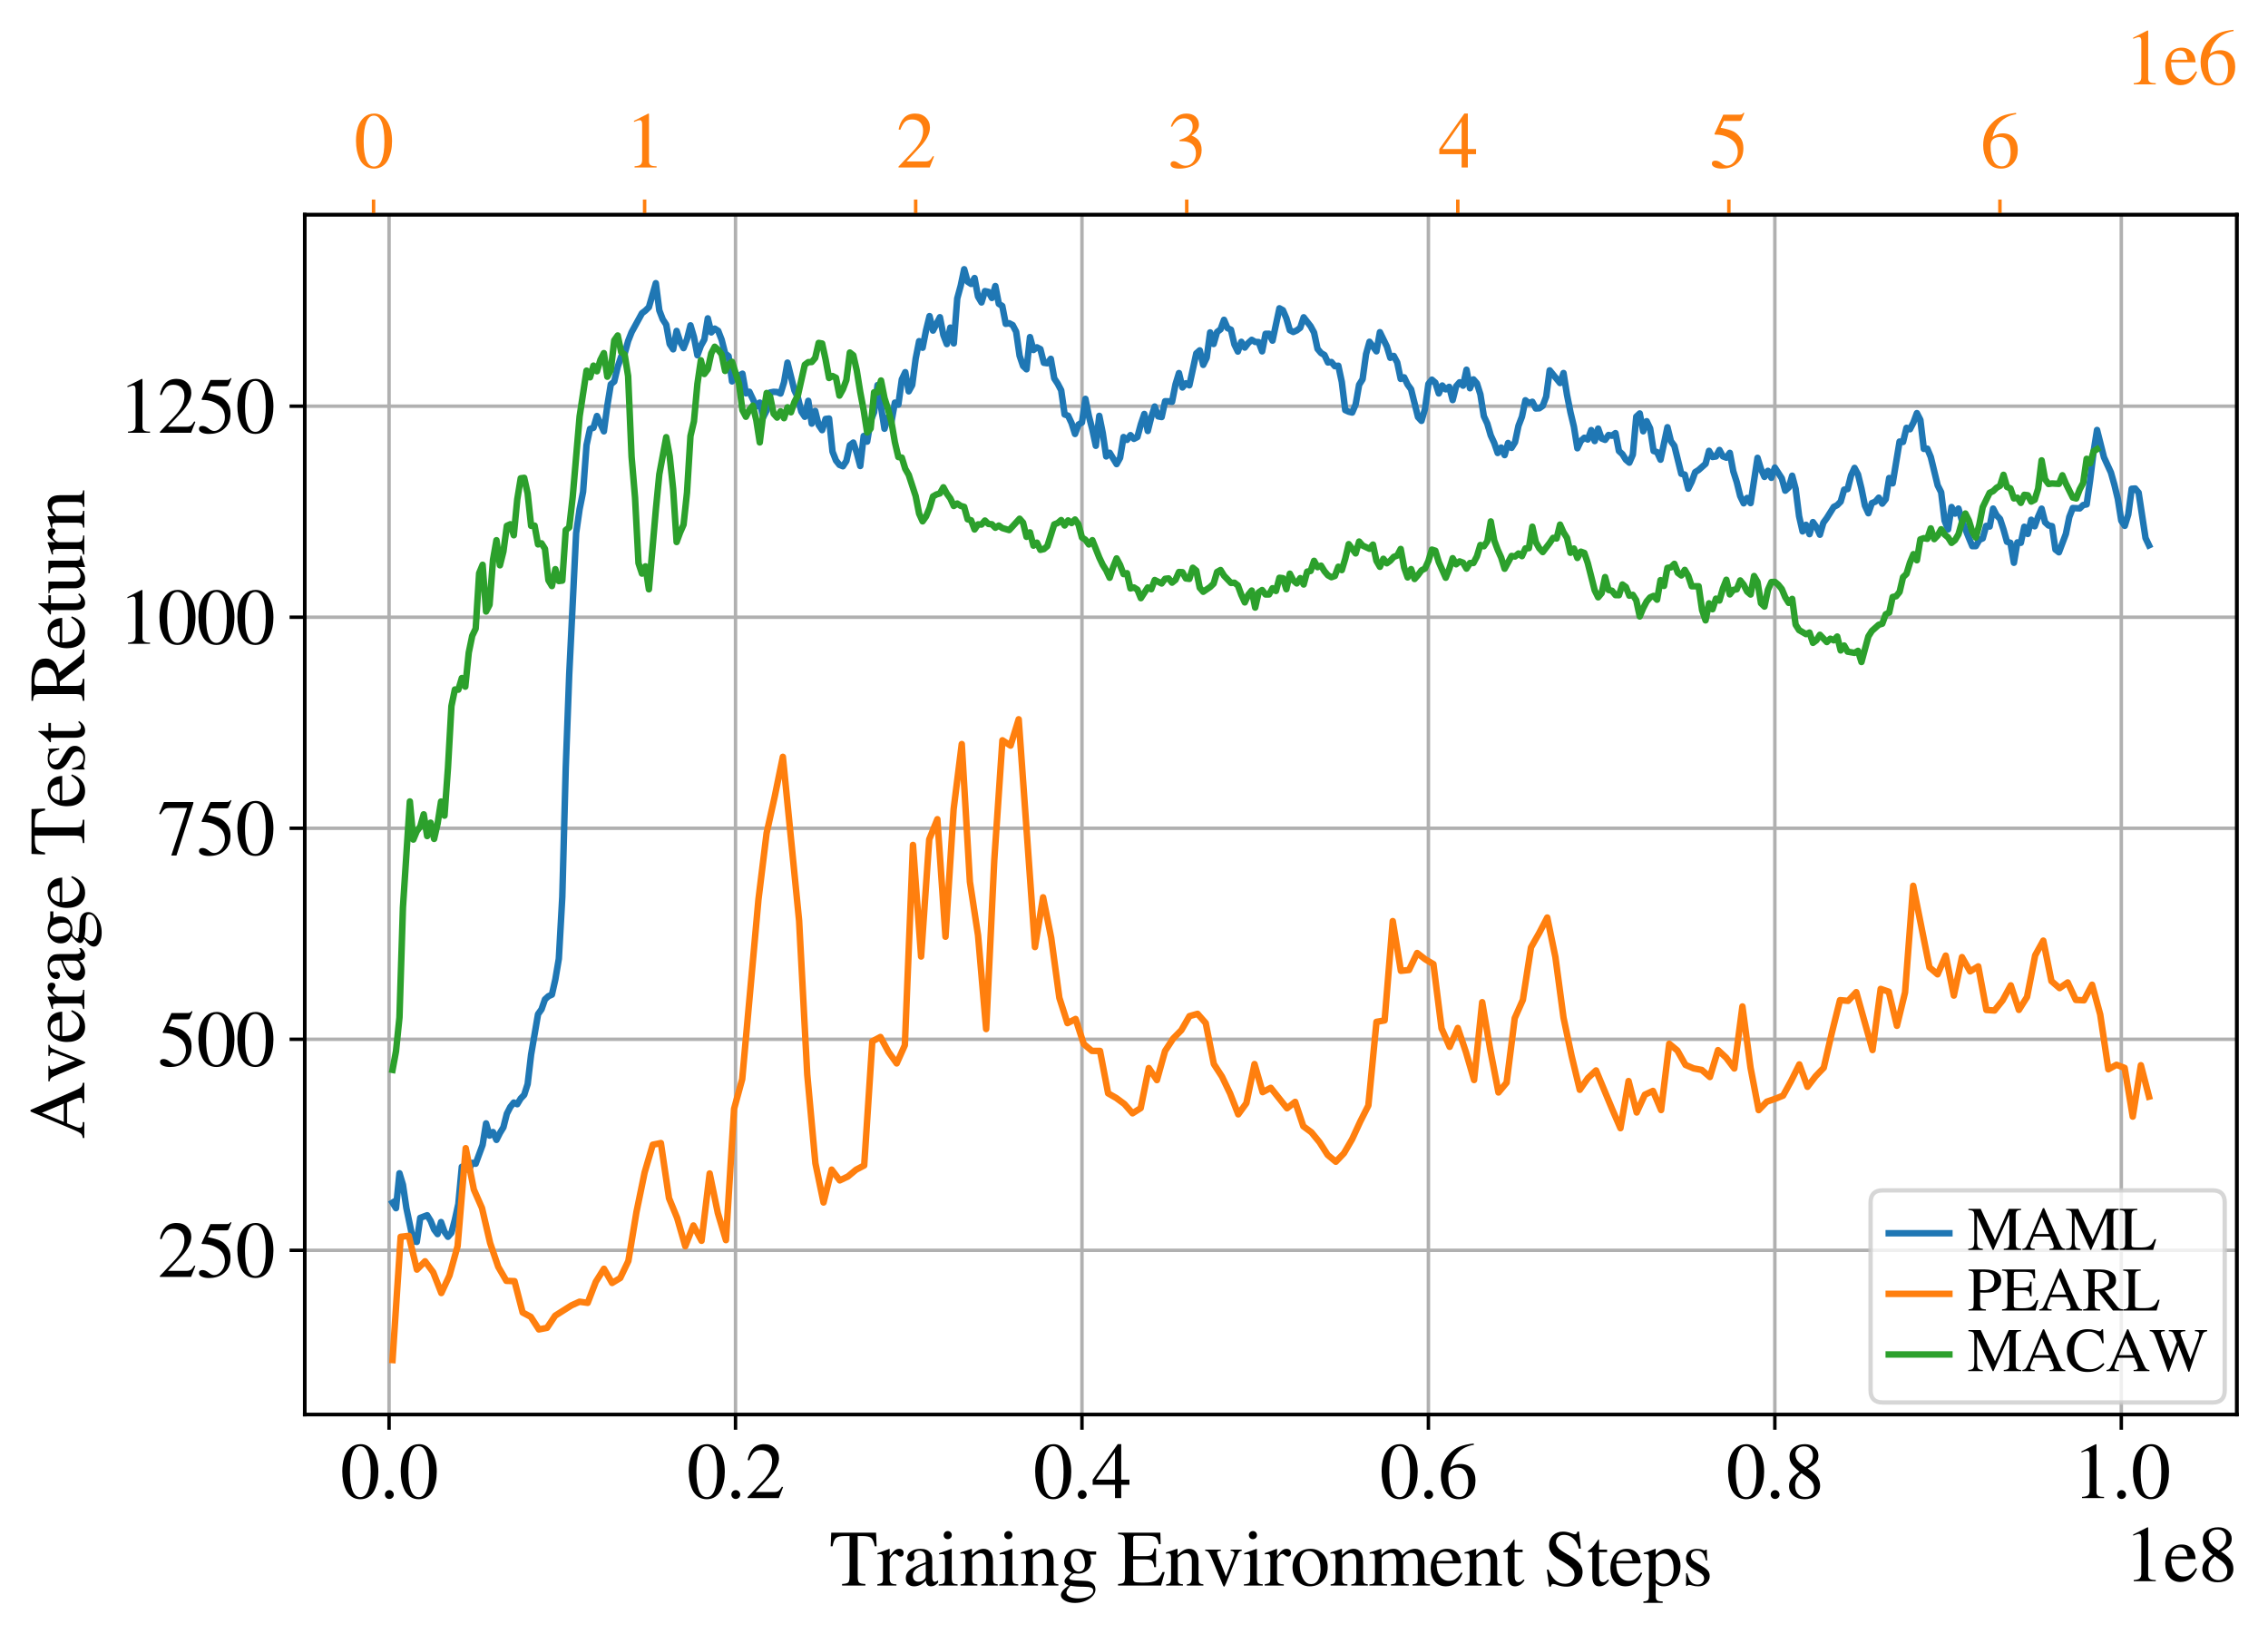 <?xml version="1.0" encoding="utf-8" standalone="no"?>
<!DOCTYPE svg PUBLIC "-//W3C//DTD SVG 1.1//EN"
  "http://www.w3.org/Graphics/SVG/1.1/DTD/svg11.dtd">
<svg xmlns:xlink="http://www.w3.org/1999/xlink" width="524pt" height="377.417pt" viewBox="0 0 524 377.417" xmlns="http://www.w3.org/2000/svg" version="1.1">
 <defs>
  <style type="text/css">*{stroke-linejoin: round; stroke-linecap: butt}</style>
 </defs>
 <g id="figure_1">
  <g id="patch_1">
   <path d="M 0 377.417 
L 524 377.417 
L 524 0 
L 0 0 
z
" style="fill: #ffffff"/>
  </g>
  <g id="axes_1">
   <g id="patch_2">
    <path d="M 70.4 326.8 
L 516.8 326.8 
L 516.8 49.6 
L 70.4 49.6 
z
" style="fill: #ffffff"/>
   </g>
   <g id="matplotlib.axis_1">
    <g id="xtick_1">
     <g id="line2d_1">
      <path d="M 89.89 326.8 
L 89.89 49.6 
" clip-path="url(#p28cf3b405b)" style="fill: none; stroke: #b0b0b0; stroke-width: 0.8; stroke-linecap: square"/>
     </g>
     <g id="line2d_2">
      <defs>
       <path id="m44ccfccb2e" d="M 0 0 
L 0 3.5 
" style="stroke: #000000; stroke-width: 0.8"/>
      </defs>
      <g>
       <use xlink:href="#m44ccfccb2e" x="89.89" y="326.8" style="stroke: #000000; stroke-width: 0.8"/>
      </g>
     </g>
     <g id="text_1">
      <!-- 0.0 -->
      <g transform="translate(78.64 346.093)scale(0.18 -0.18)">
       <defs>
        <path id="STIXGeneral-Regular-30" d="M 3046 2112 
Q 3046 1683 2963 1302 
Q 2880 922 2717 602 
Q 2554 282 2266 96 
Q 1978 -90 1600 -90 
Q 1210 -90 915 108 
Q 621 307 461 640 
Q 301 973 227 1350 
Q 154 1728 154 2150 
Q 154 2746 301 3222 
Q 448 3699 790 4012 
Q 1133 4326 1626 4326 
Q 2253 4326 2649 3712 
Q 3046 3098 3046 2112 
z
M 2432 2080 
Q 2432 3091 2217 3625 
Q 2003 4160 1587 4160 
Q 1190 4160 979 3622 
Q 768 3085 768 2106 
Q 768 1120 979 598 
Q 1190 77 1600 77 
Q 2003 77 2217 598 
Q 2432 1120 2432 2080 
z
" transform="scale(0.016)"/>
        <path id="STIXGeneral-Regular-2e" d="M 1158 275 
Q 1158 134 1052 32 
Q 947 -70 800 -70 
Q 653 -70 550 32 
Q 448 134 448 281 
Q 448 429 553 534 
Q 659 640 806 640 
Q 947 640 1052 531 
Q 1158 422 1158 275 
z
" transform="scale(0.016)"/>
       </defs>
       <use xlink:href="#STIXGeneral-Regular-30"/>
       <use xlink:href="#STIXGeneral-Regular-2e" x="50"/>
       <use xlink:href="#STIXGeneral-Regular-30" x="75"/>
      </g>
     </g>
    </g>
    <g id="xtick_2">
     <g id="line2d_3">
      <path d="M 169.934 326.8 
L 169.934 49.6 
" clip-path="url(#p28cf3b405b)" style="fill: none; stroke: #b0b0b0; stroke-width: 0.8; stroke-linecap: square"/>
     </g>
     <g id="line2d_4">
      <g>
       <use xlink:href="#m44ccfccb2e" x="169.934" y="326.8" style="stroke: #000000; stroke-width: 0.8"/>
      </g>
     </g>
     <g id="text_2">
      <!-- 0.2 -->
      <g transform="translate(158.684 346.093)scale(0.18 -0.18)">
       <defs>
        <path id="STIXGeneral-Regular-32" d="M 3034 877 
L 2688 0 
L 186 0 
L 186 77 
L 1325 1286 
Q 1773 1754 1965 2144 
Q 2157 2534 2157 2950 
Q 2157 3379 1920 3616 
Q 1683 3853 1267 3853 
Q 922 3853 720 3673 
Q 518 3494 326 3021 
L 192 3053 
Q 301 3648 630 3987 
Q 960 4326 1523 4326 
Q 2054 4326 2380 4006 
Q 2707 3686 2707 3200 
Q 2707 2477 1888 1613 
L 832 486 
L 2330 486 
Q 2541 486 2665 569 
Q 2790 653 2944 915 
L 3034 877 
z
" transform="scale(0.016)"/>
       </defs>
       <use xlink:href="#STIXGeneral-Regular-30"/>
       <use xlink:href="#STIXGeneral-Regular-2e" x="50"/>
       <use xlink:href="#STIXGeneral-Regular-32" x="75"/>
      </g>
     </g>
    </g>
    <g id="xtick_3">
     <g id="line2d_5">
      <path d="M 249.977 326.8 
L 249.977 49.6 
" clip-path="url(#p28cf3b405b)" style="fill: none; stroke: #b0b0b0; stroke-width: 0.8; stroke-linecap: square"/>
     </g>
     <g id="line2d_6">
      <g>
       <use xlink:href="#m44ccfccb2e" x="249.977" y="326.8" style="stroke: #000000; stroke-width: 0.8"/>
      </g>
     </g>
     <g id="text_3">
      <!-- 0.4 -->
      <g transform="translate(238.727 346.093)scale(0.18 -0.18)">
       <defs>
        <path id="STIXGeneral-Regular-34" d="M 3027 1069 
L 2368 1069 
L 2368 0 
L 1869 0 
L 1869 1069 
L 77 1069 
L 77 1478 
L 2086 4326 
L 2368 4326 
L 2368 1478 
L 3027 1478 
L 3027 1069 
z
M 1869 1478 
L 1869 3674 
L 333 1478 
L 1869 1478 
z
" transform="scale(0.016)"/>
       </defs>
       <use xlink:href="#STIXGeneral-Regular-30"/>
       <use xlink:href="#STIXGeneral-Regular-2e" x="50"/>
       <use xlink:href="#STIXGeneral-Regular-34" x="75"/>
      </g>
     </g>
    </g>
    <g id="xtick_4">
     <g id="line2d_7">
      <path d="M 330.02 326.8 
L 330.02 49.6 
" clip-path="url(#p28cf3b405b)" style="fill: none; stroke: #b0b0b0; stroke-width: 0.8; stroke-linecap: square"/>
     </g>
     <g id="line2d_8">
      <g>
       <use xlink:href="#m44ccfccb2e" x="330.02" y="326.8" style="stroke: #000000; stroke-width: 0.8"/>
      </g>
     </g>
     <g id="text_4">
      <!-- 0.6 -->
      <g transform="translate(318.77 346.093)scale(0.18 -0.18)">
       <defs>
        <path id="STIXGeneral-Regular-36" d="M 2854 4378 
L 2867 4275 
Q 2112 4154 1606 3664 
Q 1101 3174 973 2451 
Q 1344 2739 1786 2739 
Q 2349 2739 2672 2380 
Q 2995 2022 2995 1402 
Q 2995 774 2669 378 
Q 2291 -90 1651 -90 
Q 870 -90 518 557 
Q 218 1107 218 1786 
Q 218 2835 915 3552 
Q 1312 3962 1731 4131 
Q 2150 4301 2854 4378 
z
M 2419 1203 
Q 2419 2445 1555 2445 
Q 1235 2445 1024 2275 
Q 813 2106 813 1702 
Q 813 954 1046 522 
Q 1280 90 1722 90 
Q 2061 90 2240 394 
Q 2419 698 2419 1203 
z
" transform="scale(0.016)"/>
       </defs>
       <use xlink:href="#STIXGeneral-Regular-30"/>
       <use xlink:href="#STIXGeneral-Regular-2e" x="50"/>
       <use xlink:href="#STIXGeneral-Regular-36" x="75"/>
      </g>
     </g>
    </g>
    <g id="xtick_5">
     <g id="line2d_9">
      <path d="M 410.063 326.8 
L 410.063 49.6 
" clip-path="url(#p28cf3b405b)" style="fill: none; stroke: #b0b0b0; stroke-width: 0.8; stroke-linecap: square"/>
     </g>
     <g id="line2d_10">
      <g>
       <use xlink:href="#m44ccfccb2e" x="410.063" y="326.8" style="stroke: #000000; stroke-width: 0.8"/>
      </g>
     </g>
     <g id="text_5">
      <!-- 0.8 -->
      <g transform="translate(398.813 346.093)scale(0.18 -0.18)">
       <defs>
        <path id="STIXGeneral-Regular-38" d="M 2848 992 
Q 2848 499 2505 204 
Q 2163 -90 1587 -90 
Q 1050 -90 704 204 
Q 358 499 358 954 
Q 358 1293 524 1533 
Q 691 1773 1190 2125 
Q 710 2522 553 2765 
Q 397 3008 397 3328 
Q 397 3782 745 4054 
Q 1094 4326 1638 4326 
Q 2106 4326 2410 4060 
Q 2714 3795 2714 3411 
Q 2714 3059 2531 2848 
Q 2349 2637 1856 2374 
Q 2432 1990 2640 1689 
Q 2848 1389 2848 992 
z
M 2272 3411 
Q 2272 3744 2086 3945 
Q 1901 4147 1574 4147 
Q 1248 4147 1059 3977 
Q 870 3808 870 3513 
Q 870 3219 1059 2979 
Q 1248 2739 1670 2490 
Q 1997 2682 2134 2896 
Q 2272 3110 2272 3411 
z
M 1734 1741 
L 1357 1997 
Q 1075 1766 960 1545 
Q 845 1325 845 1011 
Q 845 576 1065 333 
Q 1286 90 1658 90 
Q 1971 90 2166 285 
Q 2362 480 2362 794 
Q 2362 1082 2214 1299 
Q 2067 1517 1734 1741 
z
" transform="scale(0.016)"/>
       </defs>
       <use xlink:href="#STIXGeneral-Regular-30"/>
       <use xlink:href="#STIXGeneral-Regular-2e" x="50"/>
       <use xlink:href="#STIXGeneral-Regular-38" x="75"/>
      </g>
     </g>
    </g>
    <g id="xtick_6">
     <g id="line2d_11">
      <path d="M 490.106 326.8 
L 490.106 49.6 
" clip-path="url(#p28cf3b405b)" style="fill: none; stroke: #b0b0b0; stroke-width: 0.8; stroke-linecap: square"/>
     </g>
     <g id="line2d_12">
      <g>
       <use xlink:href="#m44ccfccb2e" x="490.106" y="326.8" style="stroke: #000000; stroke-width: 0.8"/>
      </g>
     </g>
     <g id="text_6">
      <!-- 1.0 -->
      <g transform="translate(478.856 346.093)scale(0.18 -0.18)">
       <defs>
        <path id="STIXGeneral-Regular-31" d="M 2522 0 
L 755 0 
L 755 96 
Q 1107 115 1235 227 
Q 1363 339 1363 608 
L 1363 3482 
Q 1363 3795 1171 3795 
Q 1082 3795 883 3718 
L 710 3654 
L 710 3744 
L 1856 4326 
L 1914 4307 
L 1914 486 
Q 1914 275 2042 185 
Q 2170 96 2522 96 
L 2522 0 
z
" transform="scale(0.016)"/>
       </defs>
       <use xlink:href="#STIXGeneral-Regular-31"/>
       <use xlink:href="#STIXGeneral-Regular-2e" x="50"/>
       <use xlink:href="#STIXGeneral-Regular-30" x="75"/>
      </g>
     </g>
    </g>
    <g id="text_7">
     <!-- Training Environment Steps -->
     <g transform="translate(191.605 366.293)scale(0.18 -0.18)">
      <defs>
       <path id="STIXGeneral-Regular-54" d="M 3795 3149 
L 3642 3149 
Q 3539 3674 3353 3821 
Q 3168 3968 2656 3968 
L 2278 3968 
L 2278 710 
Q 2278 346 2387 243 
Q 2496 141 2893 122 
L 2893 0 
L 1024 0 
L 1024 122 
Q 1427 147 1526 256 
Q 1626 365 1626 787 
L 1626 3968 
L 1242 3968 
Q 723 3968 540 3817 
Q 358 3667 262 3149 
L 109 3149 
L 154 4237 
L 3750 4237 
L 3795 3149 
z
" transform="scale(0.016)"/>
       <path id="STIXGeneral-Regular-72" d="M 1024 2931 
L 1024 2342 
Q 1267 2688 1430 2816 
Q 1594 2944 1792 2944 
Q 1958 2944 2051 2854 
Q 2144 2765 2144 2605 
Q 2144 2470 2077 2393 
Q 2010 2317 1894 2317 
Q 1773 2317 1638 2445 
Q 1536 2541 1472 2541 
Q 1338 2541 1181 2355 
Q 1024 2170 1024 2016 
L 1024 576 
Q 1024 301 1133 205 
Q 1242 109 1568 96 
L 1568 0 
L 32 0 
L 32 96 
Q 339 154 412 224 
Q 486 294 486 538 
L 486 2138 
Q 486 2349 438 2435 
Q 390 2522 269 2522 
Q 166 2522 45 2496 
L 45 2598 
Q 448 2726 992 2944 
L 1024 2931 
z
" transform="scale(0.016)"/>
       <path id="STIXGeneral-Regular-61" d="M 2829 422 
L 2829 243 
Q 2586 -64 2253 -64 
Q 1888 -64 1843 403 
L 1837 403 
Q 1427 -64 909 -64 
Q 608 -64 422 112 
Q 237 288 237 602 
Q 237 1050 685 1350 
Q 992 1555 1837 1869 
L 1837 2214 
Q 1837 2502 1699 2646 
Q 1562 2790 1338 2790 
Q 1146 2790 1018 2697 
Q 890 2605 890 2477 
Q 890 2419 909 2348 
Q 928 2278 928 2208 
Q 928 2112 841 2029 
Q 755 1946 634 1946 
Q 525 1946 441 2029 
Q 358 2112 358 2240 
Q 358 2547 685 2752 
Q 986 2944 1421 2944 
Q 1939 2944 2176 2656 
Q 2291 2522 2323 2384 
Q 2355 2246 2355 1946 
L 2355 723 
Q 2355 301 2554 301 
Q 2682 301 2829 422 
z
M 1837 813 
L 1837 1715 
Q 1248 1510 1018 1293 
Q 800 1094 800 800 
Q 800 557 921 432 
Q 1043 307 1242 307 
Q 1453 307 1613 410 
Q 1747 506 1792 589 
Q 1837 672 1837 813 
z
" transform="scale(0.016)"/>
       <path id="STIXGeneral-Regular-69" d="M 1152 4045 
Q 1152 3904 1056 3811 
Q 960 3718 819 3718 
Q 685 3718 592 3811 
Q 499 3904 499 4045 
Q 499 4179 595 4275 
Q 691 4371 826 4371 
Q 966 4371 1059 4275 
Q 1152 4179 1152 4045 
z
M 1619 0 
L 102 0 
L 102 96 
Q 435 115 521 211 
Q 608 307 608 666 
L 608 2118 
Q 608 2342 563 2432 
Q 518 2522 397 2522 
Q 243 2522 128 2490 
L 128 2592 
L 1120 2944 
L 1146 2918 
L 1146 672 
Q 1146 314 1226 218 
Q 1306 122 1619 96 
L 1619 0 
z
" transform="scale(0.016)"/>
       <path id="STIXGeneral-Regular-6e" d="M 3104 0 
L 1773 0 
L 1779 96 
Q 2016 115 2096 233 
Q 2176 352 2176 672 
L 2176 1946 
Q 2176 2592 1709 2592 
Q 1549 2592 1408 2515 
Q 1267 2438 1050 2227 
L 1050 461 
Q 1050 269 1136 192 
Q 1222 115 1466 96 
L 1466 0 
L 115 0 
L 115 96 
Q 358 115 435 214 
Q 512 314 512 602 
L 512 2157 
Q 512 2394 467 2483 
Q 422 2573 288 2573 
Q 160 2573 102 2547 
L 102 2656 
Q 550 2784 979 2944 
L 1030 2925 
L 1030 2426 
L 1037 2426 
Q 1491 2944 1958 2944 
Q 2323 2944 2518 2688 
Q 2714 2432 2714 1958 
L 2714 544 
Q 2714 288 2790 205 
Q 2867 122 3104 96 
L 3104 0 
z
" transform="scale(0.016)"/>
       <path id="STIXGeneral-Regular-67" d="M 3008 2483 
L 2477 2483 
Q 2598 2208 2598 1946 
Q 2598 1453 2265 1203 
Q 1933 954 1600 954 
Q 1530 954 1357 973 
L 1235 986 
Q 1107 947 979 812 
Q 851 678 851 582 
Q 851 435 1350 410 
L 2176 371 
Q 2528 358 2739 172 
Q 2950 -13 2950 -314 
Q 2950 -685 2566 -986 
Q 2035 -1395 1286 -1395 
Q 826 -1395 502 -1212 
Q 179 -1030 179 -774 
Q 179 -595 320 -419 
Q 461 -243 806 6 
Q 602 102 534 172 
Q 467 243 467 346 
Q 467 531 762 787 
Q 909 915 1037 1043 
Q 717 1203 579 1401 
Q 442 1600 442 1901 
Q 442 2336 752 2640 
Q 1062 2944 1510 2944 
Q 1766 2944 2022 2848 
L 2163 2797 
Q 2349 2733 2515 2733 
L 3008 2733 
L 3008 2483 
z
M 973 2163 
L 973 2144 
Q 973 1683 1155 1398 
Q 1338 1114 1632 1114 
Q 1850 1114 1978 1270 
Q 2106 1427 2106 1690 
Q 2106 2112 1914 2464 
Q 1754 2765 1446 2765 
Q 1222 2765 1097 2605 
Q 973 2445 973 2163 
z
M 2771 -410 
Q 2771 -230 2595 -163 
Q 2419 -96 1978 -96 
Q 1344 -96 941 -13 
Q 749 -243 688 -348 
Q 627 -454 627 -563 
Q 627 -774 880 -902 
Q 1133 -1030 1555 -1030 
Q 2099 -1030 2435 -860 
Q 2771 -691 2771 -410 
z
" transform="scale(0.016)"/>
       <path id="STIXGeneral-Regular-20" transform="scale(0.016)"/>
       <path id="STIXGeneral-Regular-45" d="M 3821 1082 
L 3526 0 
L 77 0 
L 77 122 
Q 442 147 538 252 
Q 634 358 634 730 
L 634 3520 
Q 634 3878 534 3987 
Q 435 4096 77 4115 
L 77 4237 
L 3469 4237 
L 3494 3322 
L 3334 3322 
Q 3264 3750 3085 3872 
Q 2906 3994 2349 3994 
L 1510 3994 
Q 1370 3994 1328 3952 
Q 1286 3910 1286 3763 
L 1286 2355 
L 2253 2355 
Q 2656 2355 2787 2470 
Q 2918 2586 2976 2970 
L 3123 2970 
L 3123 1472 
L 2976 1472 
Q 2918 1875 2790 1984 
Q 2662 2093 2253 2093 
L 1286 2093 
L 1286 538 
Q 1286 346 1420 291 
Q 1555 237 1933 237 
L 2163 237 
Q 2848 237 3136 403 
Q 3424 570 3642 1082 
L 3821 1082 
z
" transform="scale(0.016)"/>
       <path id="STIXGeneral-Regular-76" d="M 3053 2880 
L 3053 2784 
Q 2906 2771 2835 2688 
Q 2765 2605 2637 2285 
L 1818 230 
Q 1690 -90 1638 -90 
Q 1587 -90 1523 77 
Q 1510 96 1497 141 
Q 1485 186 1472 211 
L 704 2048 
Q 499 2534 403 2652 
Q 307 2771 122 2784 
L 122 2880 
L 1376 2880 
L 1376 2784 
Q 1210 2771 1146 2732 
Q 1082 2694 1082 2611 
Q 1082 2509 1139 2368 
L 1792 730 
L 2426 2387 
Q 2464 2483 2464 2579 
Q 2464 2758 2163 2784 
L 2163 2880 
L 3053 2880 
z
" transform="scale(0.016)"/>
       <path id="STIXGeneral-Regular-6f" d="M 3008 1478 
Q 3008 806 2608 371 
Q 2208 -64 1568 -64 
Q 979 -64 582 368 
Q 186 800 186 1459 
Q 186 2125 582 2534 
Q 979 2944 1626 2944 
Q 2221 2944 2614 2537 
Q 3008 2131 3008 1478 
z
M 2432 1306 
Q 2432 2035 2112 2445 
Q 1856 2765 1504 2765 
Q 1171 2765 966 2493 
Q 762 2221 762 1747 
Q 762 928 1101 435 
Q 1318 115 1677 115 
Q 2029 115 2230 432 
Q 2432 749 2432 1306 
z
" transform="scale(0.016)"/>
       <path id="STIXGeneral-Regular-6d" d="M 4960 0 
L 3565 0 
L 3565 96 
Q 3834 122 3907 208 
Q 3981 294 3981 576 
L 3981 1894 
Q 3981 2278 3869 2444 
Q 3757 2611 3488 2611 
Q 3264 2611 3107 2521 
Q 2950 2432 2803 2221 
L 2803 608 
Q 2803 301 2896 201 
Q 2989 102 3264 96 
L 3264 0 
L 1830 0 
L 1830 96 
Q 2112 115 2189 188 
Q 2266 262 2266 550 
L 2266 1901 
Q 2266 2611 1850 2611 
Q 1670 2611 1468 2531 
Q 1267 2451 1171 2336 
Q 1088 2240 1088 2227 
L 1088 448 
Q 1088 243 1177 176 
Q 1267 109 1523 96 
L 1523 0 
L 102 0 
L 102 96 
Q 371 102 460 195 
Q 550 288 550 563 
L 550 2150 
Q 550 2387 499 2480 
Q 448 2573 326 2573 
Q 230 2573 122 2547 
L 122 2656 
Q 557 2778 1011 2944 
L 1062 2925 
L 1062 2451 
L 1075 2451 
Q 1363 2752 1584 2848 
Q 1805 2944 2054 2944 
Q 2560 2944 2733 2406 
Q 3232 2944 3776 2944 
Q 4518 2944 4518 1792 
L 4518 493 
Q 4518 282 4582 202 
Q 4646 122 4794 109 
L 4960 96 
L 4960 0 
z
" transform="scale(0.016)"/>
       <path id="STIXGeneral-Regular-65" d="M 2611 1050 
L 2714 1005 
Q 2330 -64 1376 -64 
Q 813 -64 486 329 
Q 160 723 160 1389 
Q 160 2074 525 2509 
Q 890 2944 1485 2944 
Q 2061 2944 2374 2502 
Q 2560 2246 2592 1773 
L 621 1773 
Q 646 1370 700 1158 
Q 755 947 915 730 
Q 1184 378 1626 378 
Q 1939 378 2153 531 
Q 2368 685 2611 1050 
z
M 634 1978 
L 1939 1978 
Q 1882 2381 1750 2547 
Q 1619 2714 1312 2714 
Q 1043 2714 864 2525 
Q 685 2336 634 1978 
z
" transform="scale(0.016)"/>
       <path id="STIXGeneral-Regular-74" d="M 1702 493 
L 1786 422 
Q 1478 -64 1011 -64 
Q 448 -64 448 749 
L 448 2675 
L 109 2675 
Q 83 2694 83 2720 
Q 83 2771 192 2842 
Q 435 2982 813 3526 
Q 826 3546 874 3606 
Q 922 3667 941 3706 
Q 986 3706 986 3622 
L 986 2880 
L 1632 2880 
L 1632 2675 
L 986 2675 
L 986 845 
Q 986 538 1062 403 
Q 1139 269 1318 269 
Q 1510 269 1702 493 
z
" transform="scale(0.016)"/>
       <path id="STIXGeneral-Regular-53" d="M 3002 2963 
L 2842 2963 
Q 2733 3360 2579 3565 
Q 2189 4064 1651 4064 
Q 1357 4064 1181 3894 
Q 1005 3725 1005 3456 
Q 1005 3328 1069 3206 
Q 1133 3085 1206 2998 
Q 1280 2912 1465 2784 
Q 1651 2656 1766 2589 
Q 1882 2522 2150 2362 
Q 2669 2061 2905 1763 
Q 3142 1466 3142 1107 
Q 3142 576 2771 243 
Q 2400 -90 1837 -90 
Q 1421 -90 1082 58 
Q 915 128 781 128 
Q 704 128 653 70 
Q 602 13 602 -83 
L 461 -83 
L 275 1274 
L 416 1274 
Q 845 141 1734 141 
Q 2074 141 2285 342 
Q 2496 544 2496 858 
Q 2496 1158 2310 1363 
Q 2003 1696 1235 2106 
Q 454 2522 454 3206 
Q 454 3718 768 4022 
Q 1082 4326 1568 4326 
Q 1907 4326 2240 4186 
Q 2413 4109 2522 4109 
Q 2688 4109 2726 4326 
L 2861 4326 
L 3002 2963 
z
" transform="scale(0.016)"/>
       <path id="STIXGeneral-Regular-70" d="M 1018 2931 
L 1018 2438 
Q 1421 2944 1939 2944 
Q 2406 2944 2707 2560 
Q 3008 2176 3008 1581 
Q 3008 883 2621 409 
Q 2234 -64 1664 -64 
Q 1466 -64 1328 -6 
Q 1190 51 1018 211 
L 1018 -794 
Q 1018 -1094 1120 -1180 
Q 1222 -1267 1581 -1274 
L 1581 -1389 
L 32 -1389 
L 32 -1280 
Q 314 -1254 397 -1171 
Q 480 -1088 480 -838 
L 480 2157 
Q 480 2381 429 2451 
Q 378 2522 218 2522 
Q 115 2522 58 2515 
L 58 2618 
Q 506 2752 979 2944 
L 1018 2931 
z
M 1018 2138 
L 1018 563 
Q 1018 422 1238 281 
Q 1459 141 1683 141 
Q 2029 141 2243 467 
Q 2458 794 2458 1325 
Q 2458 1888 2243 2224 
Q 2029 2560 1670 2560 
Q 1446 2560 1232 2419 
Q 1018 2278 1018 2138 
z
" transform="scale(0.016)"/>
       <path id="STIXGeneral-Regular-73" d="M 998 1926 
L 1664 1523 
Q 1984 1331 2105 1164 
Q 2227 998 2227 736 
Q 2227 416 1961 176 
Q 1696 -64 1331 -64 
Q 1030 -64 864 -6 
Q 691 51 570 51 
Q 461 51 416 -26 
L 333 -26 
L 333 979 
L 435 979 
Q 538 512 730 294 
Q 922 77 1248 77 
Q 1485 77 1632 211 
Q 1779 346 1779 550 
Q 1779 845 1440 1030 
L 1094 1222 
Q 326 1651 326 2150 
Q 326 2522 566 2730 
Q 806 2938 1210 2938 
Q 1491 2938 1638 2867 
Q 1754 2816 1818 2816 
Q 1862 2816 1920 2880 
L 1990 2880 
L 2022 2010 
L 1926 2010 
Q 1818 2445 1654 2621 
Q 1491 2797 1203 2797 
Q 986 2797 854 2688 
Q 723 2579 723 2362 
Q 723 2253 796 2128 
Q 870 2003 998 1926 
z
" transform="scale(0.016)"/>
      </defs>
      <use xlink:href="#STIXGeneral-Regular-54"/>
      <use xlink:href="#STIXGeneral-Regular-72" x="61.1"/>
      <use xlink:href="#STIXGeneral-Regular-61" x="94.4"/>
      <use xlink:href="#STIXGeneral-Regular-69" x="138.8"/>
      <use xlink:href="#STIXGeneral-Regular-6e" x="166.6"/>
      <use xlink:href="#STIXGeneral-Regular-69" x="216.6"/>
      <use xlink:href="#STIXGeneral-Regular-6e" x="244.4"/>
      <use xlink:href="#STIXGeneral-Regular-67" x="294.4"/>
      <use xlink:href="#STIXGeneral-Regular-20" x="344.4"/>
      <use xlink:href="#STIXGeneral-Regular-45" x="369.4"/>
      <use xlink:href="#STIXGeneral-Regular-6e" x="430.5"/>
      <use xlink:href="#STIXGeneral-Regular-76" x="480.5"/>
      <use xlink:href="#STIXGeneral-Regular-69" x="530.5"/>
      <use xlink:href="#STIXGeneral-Regular-72" x="558.3"/>
      <use xlink:href="#STIXGeneral-Regular-6f" x="591.6"/>
      <use xlink:href="#STIXGeneral-Regular-6e" x="641.6"/>
      <use xlink:href="#STIXGeneral-Regular-6d" x="691.6"/>
      <use xlink:href="#STIXGeneral-Regular-65" x="769.4"/>
      <use xlink:href="#STIXGeneral-Regular-6e" x="813.8"/>
      <use xlink:href="#STIXGeneral-Regular-74" x="863.8"/>
      <use xlink:href="#STIXGeneral-Regular-20" x="891.6"/>
      <use xlink:href="#STIXGeneral-Regular-53" x="916.6"/>
      <use xlink:href="#STIXGeneral-Regular-74" x="972.2"/>
      <use xlink:href="#STIXGeneral-Regular-65" x="1000"/>
      <use xlink:href="#STIXGeneral-Regular-70" x="1044.4"/>
      <use xlink:href="#STIXGeneral-Regular-73" x="1094.4"/>
     </g>
    </g>
    <g id="text_8">
     <!-- 1e8 -->
     <g transform="translate(490.807 365.293)scale(0.18 -0.18)">
      <use xlink:href="#STIXGeneral-Regular-31"/>
      <use xlink:href="#STIXGeneral-Regular-65" x="50"/>
      <use xlink:href="#STIXGeneral-Regular-38" x="94.4"/>
     </g>
    </g>
   </g>
   <g id="matplotlib.axis_2">
    <g id="ytick_1">
     <g id="line2d_13">
      <path d="M 70.4 288.846 
L 516.8 288.846 
" clip-path="url(#p28cf3b405b)" style="fill: none; stroke: #b0b0b0; stroke-width: 0.8; stroke-linecap: square"/>
     </g>
     <g id="line2d_14">
      <defs>
       <path id="m97f5da7728" d="M 0 0 
L -3.5 0 
" style="stroke: #000000; stroke-width: 0.8"/>
      </defs>
      <g>
       <use xlink:href="#m97f5da7728" x="70.4" y="288.846" style="stroke: #000000; stroke-width: 0.8"/>
      </g>
     </g>
     <g id="text_9">
      <!-- 250 -->
      <g transform="translate(36.4 294.993)scale(0.18 -0.18)">
       <defs>
        <path id="STIXGeneral-Regular-35" d="M 2803 4358 
L 2573 3814 
Q 2534 3731 2400 3731 
L 1158 3731 
L 902 3187 
Q 1606 3053 1920 2896 
Q 2234 2739 2502 2368 
Q 2726 2061 2726 1555 
Q 2726 1094 2576 780 
Q 2426 467 2099 224 
Q 1664 -90 1011 -90 
Q 646 -90 422 19 
Q 198 128 198 307 
Q 198 550 486 550 
Q 717 550 960 352 
Q 1210 147 1414 147 
Q 1747 147 2012 480 
Q 2278 813 2278 1229 
Q 2278 1843 1850 2189 
Q 1293 2637 486 2637 
Q 410 2637 410 2688 
L 416 2720 
L 1114 4237 
L 2438 4237 
Q 2547 4237 2608 4269 
Q 2669 4301 2746 4403 
L 2803 4358 
z
" transform="scale(0.016)"/>
       </defs>
       <use xlink:href="#STIXGeneral-Regular-32"/>
       <use xlink:href="#STIXGeneral-Regular-35" x="50"/>
       <use xlink:href="#STIXGeneral-Regular-30" x="100"/>
      </g>
     </g>
    </g>
    <g id="ytick_2">
     <g id="line2d_15">
      <path d="M 70.4 240.094 
L 516.8 240.094 
" clip-path="url(#p28cf3b405b)" style="fill: none; stroke: #b0b0b0; stroke-width: 0.8; stroke-linecap: square"/>
     </g>
     <g id="line2d_16">
      <g>
       <use xlink:href="#m97f5da7728" x="70.4" y="240.094" style="stroke: #000000; stroke-width: 0.8"/>
      </g>
     </g>
     <g id="text_10">
      <!-- 500 -->
      <g transform="translate(36.4 246.241)scale(0.18 -0.18)">
       <use xlink:href="#STIXGeneral-Regular-35"/>
       <use xlink:href="#STIXGeneral-Regular-30" x="50"/>
       <use xlink:href="#STIXGeneral-Regular-30" x="100"/>
      </g>
     </g>
    </g>
    <g id="ytick_3">
     <g id="line2d_17">
      <path d="M 70.4 191.343 
L 516.8 191.343 
" clip-path="url(#p28cf3b405b)" style="fill: none; stroke: #b0b0b0; stroke-width: 0.8; stroke-linecap: square"/>
     </g>
     <g id="line2d_18">
      <g>
       <use xlink:href="#m97f5da7728" x="70.4" y="191.343" style="stroke: #000000; stroke-width: 0.8"/>
      </g>
     </g>
     <g id="text_11">
      <!-- 750 -->
      <g transform="translate(36.4 197.489)scale(0.18 -0.18)">
       <defs>
        <path id="STIXGeneral-Regular-37" d="M 2874 4134 
L 1517 -51 
L 1101 -51 
L 2368 3763 
L 992 3763 
Q 717 3763 582 3667 
Q 448 3571 243 3238 
L 128 3296 
L 512 4237 
L 2874 4237 
L 2874 4134 
z
" transform="scale(0.016)"/>
       </defs>
       <use xlink:href="#STIXGeneral-Regular-37"/>
       <use xlink:href="#STIXGeneral-Regular-35" x="50"/>
       <use xlink:href="#STIXGeneral-Regular-30" x="100"/>
      </g>
     </g>
    </g>
    <g id="ytick_4">
     <g id="line2d_19">
      <path d="M 70.4 142.591 
L 516.8 142.591 
" clip-path="url(#p28cf3b405b)" style="fill: none; stroke: #b0b0b0; stroke-width: 0.8; stroke-linecap: square"/>
     </g>
     <g id="line2d_20">
      <g>
       <use xlink:href="#m97f5da7728" x="70.4" y="142.591" style="stroke: #000000; stroke-width: 0.8"/>
      </g>
     </g>
     <g id="text_12">
      <!-- 1000 -->
      <g transform="translate(27.4 148.738)scale(0.18 -0.18)">
       <use xlink:href="#STIXGeneral-Regular-31"/>
       <use xlink:href="#STIXGeneral-Regular-30" x="50"/>
       <use xlink:href="#STIXGeneral-Regular-30" x="100"/>
       <use xlink:href="#STIXGeneral-Regular-30" x="150"/>
      </g>
     </g>
    </g>
    <g id="ytick_5">
     <g id="line2d_21">
      <path d="M 70.4 93.839 
L 516.8 93.839 
" clip-path="url(#p28cf3b405b)" style="fill: none; stroke: #b0b0b0; stroke-width: 0.8; stroke-linecap: square"/>
     </g>
     <g id="line2d_22">
      <g>
       <use xlink:href="#m97f5da7728" x="70.4" y="93.839" style="stroke: #000000; stroke-width: 0.8"/>
      </g>
     </g>
     <g id="text_13">
      <!-- 1250 -->
      <g transform="translate(27.4 99.986)scale(0.18 -0.18)">
       <use xlink:href="#STIXGeneral-Regular-31"/>
       <use xlink:href="#STIXGeneral-Regular-32" x="50"/>
       <use xlink:href="#STIXGeneral-Regular-35" x="100"/>
       <use xlink:href="#STIXGeneral-Regular-30" x="150"/>
      </g>
     </g>
    </g>
    <g id="text_14">
     <!-- Average Test Return -->
     <g transform="translate(19.477 263.181)rotate(-90)scale(0.18 -0.18)">
      <defs>
       <path id="STIXGeneral-Regular-41" d="M 4525 0 
L 2893 0 
L 2893 122 
Q 3149 122 3245 179 
Q 3334 224 3334 333 
Q 3334 499 3213 781 
L 2950 1382 
L 1274 1382 
L 979 653 
Q 922 506 922 384 
Q 922 237 1027 179 
Q 1133 122 1370 122 
L 1370 0 
L 96 0 
L 96 122 
Q 365 147 486 316 
Q 608 486 902 1190 
L 2221 4314 
L 2349 4314 
L 3923 710 
Q 4064 378 4176 262 
Q 4288 147 4525 122 
L 4525 0 
z
M 2861 1645 
L 2118 3405 
L 1382 1645 
L 2861 1645 
z
" transform="scale(0.016)"/>
       <path id="STIXGeneral-Regular-52" d="M 4224 0 
L 3187 0 
L 1664 1971 
L 1306 1958 
L 1306 717 
Q 1306 352 1405 249 
Q 1504 147 1875 122 
L 1875 0 
L 109 0 
L 109 122 
Q 474 154 563 262 
Q 653 371 653 794 
L 653 3526 
Q 653 3885 563 3987 
Q 474 4090 109 4115 
L 109 4237 
L 1850 4237 
Q 2726 4237 3187 3859 
Q 3501 3603 3501 3091 
Q 3501 2221 2342 2042 
L 3622 422 
Q 3757 256 3878 198 
Q 4000 141 4224 122 
L 4224 0 
z
M 1306 3731 
L 1306 2195 
Q 1766 2202 1990 2246 
Q 2214 2291 2438 2413 
Q 2803 2618 2803 3142 
Q 2803 4000 1632 4000 
Q 1459 4000 1382 3945 
Q 1306 3891 1306 3731 
z
" transform="scale(0.016)"/>
       <path id="STIXGeneral-Regular-75" d="M 3072 320 
L 3072 230 
Q 2573 96 2195 -58 
L 2163 -38 
L 2163 486 
L 2150 486 
Q 1747 -64 1235 -64 
Q 870 -64 662 160 
Q 454 384 454 755 
L 454 2362 
Q 454 2598 371 2688 
Q 288 2778 58 2790 
L 58 2880 
L 992 2880 
L 992 813 
Q 992 595 1123 451 
Q 1254 307 1446 307 
Q 1760 307 1984 506 
Q 2067 582 2099 649 
Q 2131 717 2131 877 
L 2131 2355 
Q 2131 2605 2041 2678 
Q 1952 2752 1658 2771 
L 1658 2880 
L 2669 2880 
L 2669 685 
Q 2669 461 2742 390 
Q 2816 320 3034 320 
L 3072 320 
z
" transform="scale(0.016)"/>
      </defs>
      <use xlink:href="#STIXGeneral-Regular-41"/>
      <use xlink:href="#STIXGeneral-Regular-76" x="72.2"/>
      <use xlink:href="#STIXGeneral-Regular-65" x="122.2"/>
      <use xlink:href="#STIXGeneral-Regular-72" x="166.6"/>
      <use xlink:href="#STIXGeneral-Regular-61" x="199.9"/>
      <use xlink:href="#STIXGeneral-Regular-67" x="244.3"/>
      <use xlink:href="#STIXGeneral-Regular-65" x="294.3"/>
      <use xlink:href="#STIXGeneral-Regular-20" x="338.7"/>
      <use xlink:href="#STIXGeneral-Regular-54" x="363.7"/>
      <use xlink:href="#STIXGeneral-Regular-65" x="424.8"/>
      <use xlink:href="#STIXGeneral-Regular-73" x="469.2"/>
      <use xlink:href="#STIXGeneral-Regular-74" x="508.1"/>
      <use xlink:href="#STIXGeneral-Regular-20" x="535.9"/>
      <use xlink:href="#STIXGeneral-Regular-52" x="560.9"/>
      <use xlink:href="#STIXGeneral-Regular-65" x="627.6"/>
      <use xlink:href="#STIXGeneral-Regular-74" x="672"/>
      <use xlink:href="#STIXGeneral-Regular-75" x="699.8"/>
      <use xlink:href="#STIXGeneral-Regular-72" x="749.8"/>
      <use xlink:href="#STIXGeneral-Regular-6e" x="783.1"/>
     </g>
    </g>
   </g>
   <g id="line2d_23">
    <path d="M 90.691 277.83 
L 91.491 279.119 
L 92.292 271.052 
L 93.092 273.7 
L 93.893 279.098 
L 95.493 286.756 
L 96.294 286.903 
L 97.094 281.35 
L 98.695 280.75 
L 99.496 282.046 
L 100.296 284.037 
L 101.097 285.098 
L 101.897 282.325 
L 102.697 284.57 
L 103.498 285.726 
L 104.298 284.812 
L 105.099 281.76 
L 105.899 278.122 
L 106.7 269.555 
L 107.5 270.001 
L 108.3 270.311 
L 109.101 268.639 
L 109.901 268.848 
L 111.502 264.494 
L 112.303 259.524 
L 113.103 262.343 
L 113.903 261.53 
L 114.704 263.339 
L 115.504 261.747 
L 116.305 260.436 
L 117.105 257.293 
L 117.906 255.727 
L 118.706 254.717 
L 119.506 255.095 
L 120.307 253.775 
L 121.107 252.945 
L 121.908 250.437 
L 122.708 243.623 
L 124.309 234.295 
L 125.109 233.179 
L 125.91 230.877 
L 126.71 230.149 
L 127.511 229.784 
L 128.311 226.25 
L 129.112 221.493 
L 129.912 207.209 
L 130.712 177.348 
L 131.513 155.784 
L 133.114 123.147 
L 133.914 117.608 
L 134.715 113.632 
L 135.515 102.812 
L 136.315 99.083 
L 137.116 98.832 
L 137.916 96.109 
L 139.517 99.646 
L 140.318 93.722 
L 141.118 88.786 
L 141.918 88.133 
L 142.719 84.718 
L 143.519 82.377 
L 144.32 81.736 
L 145.12 78.79 
L 145.921 76.754 
L 148.322 72.361 
L 149.122 71.757 
L 149.923 70.967 
L 151.524 65.417 
L 152.324 71.7 
L 153.124 73.781 
L 153.925 75.004 
L 154.725 79.479 
L 155.526 80.706 
L 156.326 76.45 
L 157.127 78.936 
L 157.927 80.424 
L 158.727 78.343 
L 159.528 75.16 
L 160.328 77.863 
L 161.129 82.073 
L 161.929 79.882 
L 162.73 78.441 
L 163.53 73.547 
L 164.331 76.797 
L 165.131 75.915 
L 165.931 76.426 
L 166.732 78.494 
L 167.532 81.643 
L 168.333 82.276 
L 169.133 88.114 
L 169.934 86.472 
L 170.734 86.803 
L 171.534 86.333 
L 172.335 90.866 
L 173.135 90.501 
L 174.736 93.885 
L 175.537 93.011 
L 176.337 96.379 
L 177.137 94.794 
L 177.938 90.671 
L 178.738 90.522 
L 179.539 90.566 
L 180.339 90.914 
L 181.14 88.331 
L 181.94 83.771 
L 183.541 90.182 
L 184.341 91.836 
L 185.142 95.092 
L 185.942 96.286 
L 186.743 92.599 
L 187.543 97.864 
L 188.343 94.937 
L 189.144 98.177 
L 189.944 99.37 
L 190.745 96.785 
L 191.545 96.689 
L 192.346 104.332 
L 193.146 106.385 
L 193.946 107.39 
L 194.747 107.721 
L 195.547 106.496 
L 196.348 102.85 
L 197.148 102.245 
L 197.949 104.613 
L 198.749 107.657 
L 199.549 100.724 
L 200.35 102.023 
L 201.15 97.241 
L 201.951 95.241 
L 202.751 88.963 
L 204.352 99.047 
L 205.152 96.384 
L 205.953 97.509 
L 206.753 93.01 
L 207.554 93.478 
L 208.354 87.655 
L 209.155 85.976 
L 209.955 90.407 
L 210.755 88.964 
L 211.556 82.854 
L 212.356 78.816 
L 213.157 80.335 
L 213.957 76.289 
L 214.758 73.029 
L 215.558 76.374 
L 217.159 73.287 
L 217.959 77.403 
L 218.76 79.49 
L 219.56 75.683 
L 220.361 79.331 
L 221.161 68.957 
L 221.961 66.007 
L 222.762 62.2 
L 223.562 65.072 
L 224.363 65.595 
L 225.163 64.234 
L 225.964 68.524 
L 226.764 69.873 
L 227.564 67.251 
L 228.365 67.43 
L 229.165 68.834 
L 229.966 66.084 
L 230.766 70.188 
L 231.567 70.691 
L 232.367 74.813 
L 233.168 74.678 
L 233.968 75.098 
L 234.768 76.629 
L 235.569 82.184 
L 236.369 84.549 
L 237.17 85.314 
L 237.97 77.876 
L 238.771 80.857 
L 239.571 80.242 
L 240.371 80.651 
L 241.172 83.812 
L 241.972 83.925 
L 242.773 82.894 
L 243.573 87.416 
L 244.374 88.634 
L 245.174 90.161 
L 245.974 95.756 
L 246.775 96.036 
L 247.575 97.746 
L 248.376 100.254 
L 249.176 98.092 
L 249.977 97.614 
L 250.777 92.146 
L 251.577 96.134 
L 252.378 99.242 
L 253.178 102.989 
L 253.979 96.071 
L 254.779 100.032 
L 255.58 105.445 
L 256.38 104.599 
L 257.981 107.22 
L 258.781 105.782 
L 259.582 100.969 
L 260.382 101.623 
L 261.183 100.526 
L 261.983 101.383 
L 262.783 100.97 
L 263.584 98.009 
L 264.384 95.635 
L 265.185 99.565 
L 265.985 96.386 
L 266.786 93.92 
L 267.586 96.191 
L 268.386 96.349 
L 269.187 92.695 
L 269.987 92.71 
L 270.788 92.836 
L 271.588 88.8 
L 272.389 86.186 
L 273.189 89.512 
L 273.989 88.553 
L 274.79 89.013 
L 276.391 81.641 
L 277.191 80.942 
L 277.992 84.294 
L 278.792 82.669 
L 279.592 76.791 
L 280.393 79.469 
L 281.193 76.695 
L 281.994 76.095 
L 282.794 73.884 
L 283.595 75.793 
L 284.395 76.167 
L 285.195 79.571 
L 285.996 81.217 
L 286.796 78.97 
L 287.597 80.295 
L 288.397 79.238 
L 289.198 78.509 
L 289.998 78.993 
L 290.798 79.023 
L 291.599 81.172 
L 292.399 77.116 
L 293.2 77.105 
L 294 78.695 
L 295.601 71.223 
L 296.402 71.668 
L 297.202 73.538 
L 298.002 76.279 
L 298.803 76.696 
L 299.603 76.336 
L 300.404 75.72 
L 301.204 73.304 
L 302.805 75.365 
L 303.605 76.839 
L 304.406 80.597 
L 305.206 81.546 
L 306.007 82.018 
L 306.807 83.738 
L 307.608 83.632 
L 308.408 84.597 
L 309.208 84.492 
L 310.009 88.237 
L 310.809 94.748 
L 311.61 95.113 
L 312.41 95.305 
L 313.211 93.428 
L 314.011 88.88 
L 314.811 87.622 
L 315.612 81.815 
L 316.412 78.955 
L 318.013 81.164 
L 318.814 76.738 
L 320.414 80.038 
L 321.215 82.665 
L 322.015 82.228 
L 322.816 83.736 
L 323.616 87.534 
L 324.417 87.176 
L 325.217 88.84 
L 326.017 89.938 
L 327.618 96.359 
L 328.419 97.231 
L 329.219 94.526 
L 330.02 88.703 
L 330.82 87.709 
L 331.62 88.399 
L 332.421 90.892 
L 333.221 89.063 
L 334.022 89.949 
L 334.822 89.369 
L 335.623 92.426 
L 336.423 89.239 
L 337.223 88.319 
L 338.024 89.097 
L 338.824 85.411 
L 339.625 89.7 
L 340.425 87.649 
L 341.226 88.571 
L 342.026 91.104 
L 342.826 96.145 
L 343.627 97.866 
L 344.427 100.598 
L 345.228 102.337 
L 346.028 104.653 
L 346.829 103.394 
L 347.629 105.138 
L 348.429 102.333 
L 349.23 103.465 
L 350.03 102.159 
L 350.831 98.362 
L 351.631 96.284 
L 352.432 92.474 
L 353.232 93.135 
L 354.032 92.818 
L 354.833 94.368 
L 355.633 94.325 
L 356.434 93.765 
L 357.234 91.633 
L 358.035 85.557 
L 360.436 88.486 
L 361.236 86.177 
L 362.037 91.196 
L 362.837 95.228 
L 363.638 98.579 
L 364.438 103.562 
L 365.239 101.878 
L 366.039 101.137 
L 366.839 101.534 
L 367.64 99.361 
L 368.44 101.892 
L 369.241 99.014 
L 370.041 101.303 
L 370.842 101.619 
L 371.642 100.492 
L 372.442 100.662 
L 373.243 100.062 
L 374.043 104.191 
L 374.844 104.928 
L 375.644 106.213 
L 376.445 106.886 
L 377.245 105.042 
L 378.045 96.259 
L 378.846 95.515 
L 379.646 99.632 
L 380.447 97.311 
L 381.247 98.973 
L 382.048 104.191 
L 382.848 104.446 
L 383.648 106.2 
L 385.249 98.699 
L 386.05 101.917 
L 386.85 103 
L 388.451 109.456 
L 389.251 109.643 
L 390.052 112.902 
L 390.852 111.294 
L 391.653 109.074 
L 392.453 108.571 
L 394.054 107.149 
L 394.854 104.155 
L 395.655 105.572 
L 396.455 105.451 
L 397.256 103.952 
L 398.056 105.424 
L 398.857 105.735 
L 399.657 104.621 
L 400.457 108.878 
L 401.258 111.368 
L 402.058 114.6 
L 402.859 116.275 
L 403.659 115.039 
L 404.46 116.233 
L 406.06 105.77 
L 406.861 108.363 
L 407.661 110.172 
L 408.462 108.775 
L 409.262 110.391 
L 410.063 108.02 
L 411.663 110.497 
L 412.464 113.358 
L 413.264 112.626 
L 414.065 109.898 
L 414.865 112.928 
L 415.666 119.269 
L 416.466 122.763 
L 417.266 121.244 
L 418.067 123.402 
L 418.867 120.616 
L 419.668 121.761 
L 420.468 123.532 
L 421.269 120.767 
L 422.069 119.673 
L 423.67 117.114 
L 424.47 116.698 
L 425.271 115.888 
L 426.071 113.117 
L 426.872 112.985 
L 427.672 109.825 
L 428.473 108.097 
L 429.273 109.601 
L 430.073 112.872 
L 430.874 116.815 
L 431.674 118.57 
L 432.475 116.226 
L 433.275 115.905 
L 434.076 114.975 
L 434.876 116.349 
L 435.676 115.332 
L 436.477 110.427 
L 437.277 111.67 
L 438.878 102.006 
L 439.679 102.108 
L 440.479 98.84 
L 441.279 99.17 
L 442.08 97.611 
L 442.88 95.44 
L 443.681 97.008 
L 444.481 103.702 
L 445.282 103.642 
L 446.082 105.563 
L 447.683 112.132 
L 448.483 113.718 
L 449.284 120.29 
L 450.084 122.303 
L 450.885 117.129 
L 451.685 118.651 
L 452.485 117.485 
L 453.286 120.263 
L 454.887 124.259 
L 455.687 126.177 
L 456.488 126.166 
L 457.288 124.742 
L 458.088 124.38 
L 458.889 121.49 
L 459.689 121.643 
L 460.49 117.494 
L 461.29 119.034 
L 462.091 119.883 
L 462.891 122.311 
L 463.691 125.162 
L 464.492 125.4 
L 465.292 130.009 
L 466.093 125.303 
L 466.893 125.405 
L 467.694 121.691 
L 468.494 123.354 
L 469.294 120.076 
L 470.095 121.585 
L 470.895 119.344 
L 471.696 117.513 
L 472.496 120.658 
L 473.297 121.396 
L 474.097 121.552 
L 474.897 126.973 
L 475.698 127.593 
L 477.299 123.35 
L 478.099 119.425 
L 478.9 117.366 
L 480.5 117.451 
L 481.301 116.671 
L 482.101 116.528 
L 482.902 110.893 
L 483.702 104.376 
L 484.503 99.331 
L 486.103 105.655 
L 487.704 109.148 
L 488.505 111.964 
L 489.305 115.271 
L 490.106 120.303 
L 490.906 121.481 
L 491.707 118.888 
L 492.507 112.917 
L 493.307 112.851 
L 494.108 113.809 
L 495.709 124.297 
L 496.509 125.985 
L 496.509 125.985 
" clip-path="url(#p28cf3b405b)" style="fill: none; stroke: #1f77b4; stroke-width: 1.5; stroke-linecap: square"/>
   </g>
   <g id="line2d_24">
    <path d="M 90.691 247.173 
L 91.491 242.86 
L 92.292 235.048 
L 93.092 209.685 
L 94.693 185.152 
L 95.493 193.959 
L 96.294 192.029 
L 97.094 190.951 
L 97.895 188.13 
L 98.695 193.152 
L 99.496 190.058 
L 100.296 193.802 
L 101.097 190.3 
L 101.897 185.172 
L 102.697 188.43 
L 103.498 177.4 
L 104.298 163.126 
L 105.099 159.29 
L 105.899 159.327 
L 106.7 156.646 
L 107.5 158.637 
L 108.3 150.784 
L 109.101 146.893 
L 109.901 145.225 
L 110.702 132.415 
L 111.502 130.48 
L 112.303 141.275 
L 113.103 139.718 
L 113.903 129.33 
L 114.704 124.801 
L 115.504 130.597 
L 116.305 127.417 
L 117.105 121.477 
L 117.906 121.114 
L 118.706 123.659 
L 119.506 115.366 
L 120.307 110.497 
L 121.107 110.389 
L 121.908 113.979 
L 122.708 121.479 
L 123.509 121.425 
L 124.309 125.762 
L 125.109 125.516 
L 125.91 126.791 
L 126.71 134.053 
L 127.511 135.393 
L 128.311 131.487 
L 129.112 134.231 
L 129.912 134.133 
L 130.712 122.458 
L 131.513 121.844 
L 132.313 114.814 
L 133.914 96.192 
L 135.515 85.626 
L 136.315 87.172 
L 137.116 84.468 
L 137.916 85.77 
L 138.717 83.156 
L 139.517 81.579 
L 140.318 87.026 
L 141.118 85.497 
L 141.918 78.641 
L 142.719 77.503 
L 143.519 81.339 
L 144.32 81.905 
L 145.12 86.894 
L 145.921 105.505 
L 146.721 114.962 
L 147.521 130.106 
L 148.322 132.512 
L 149.122 130.836 
L 149.923 136.141 
L 151.524 117.78 
L 152.324 109.573 
L 153.925 101 
L 154.725 105.382 
L 155.526 113.022 
L 156.326 125.219 
L 157.127 123.031 
L 157.927 121.214 
L 158.727 113.793 
L 159.528 100.734 
L 160.328 97.344 
L 161.129 88.687 
L 161.929 83.233 
L 162.73 86.402 
L 163.53 85.317 
L 164.331 81.637 
L 165.131 80.104 
L 165.931 80.804 
L 166.732 81.852 
L 167.532 85.695 
L 168.333 84.231 
L 169.133 83.588 
L 170.734 88.635 
L 171.534 94.766 
L 172.335 96.278 
L 173.135 94.681 
L 173.936 93.706 
L 174.736 97.068 
L 175.537 102.209 
L 176.337 95.635 
L 177.137 90.789 
L 177.938 91.657 
L 178.738 95.573 
L 179.539 96.468 
L 180.339 95.019 
L 181.14 96.606 
L 181.94 94.102 
L 182.74 95.247 
L 183.541 92.883 
L 184.341 91.353 
L 185.942 84.261 
L 186.743 83.664 
L 187.543 83.63 
L 188.343 82.684 
L 189.144 79.222 
L 189.944 79.361 
L 190.745 83.03 
L 191.545 87.329 
L 192.346 86.87 
L 193.146 87.277 
L 193.946 91.389 
L 194.747 89.935 
L 195.547 87.793 
L 196.348 81.445 
L 197.148 82.077 
L 197.949 85.602 
L 198.749 90.574 
L 199.549 94.814 
L 200.35 99.898 
L 201.15 98.996 
L 201.951 90.62 
L 202.751 90.641 
L 203.552 87.901 
L 204.352 91.955 
L 205.152 94.486 
L 205.953 97.474 
L 206.753 102.149 
L 207.554 105.587 
L 208.354 105.715 
L 209.155 108.309 
L 209.955 109.707 
L 211.556 114.609 
L 212.356 118.668 
L 213.157 120.436 
L 213.957 119.3 
L 214.758 117.371 
L 215.558 114.69 
L 216.358 114.234 
L 217.159 113.986 
L 217.959 112.574 
L 218.76 114.048 
L 219.56 115.139 
L 220.361 116.89 
L 221.161 116.325 
L 221.961 116.869 
L 222.762 117.098 
L 223.562 119.97 
L 224.363 120.199 
L 225.163 122.321 
L 225.964 121.145 
L 226.764 121.181 
L 227.564 120.256 
L 228.365 121.043 
L 229.165 121.116 
L 229.966 121.919 
L 230.766 121.416 
L 231.567 121.993 
L 233.168 122.46 
L 235.569 119.837 
L 236.369 120.751 
L 237.17 124.024 
L 237.97 122.99 
L 238.771 126.059 
L 239.571 125.368 
L 240.371 127.032 
L 241.172 126.85 
L 241.972 126.165 
L 243.573 121.143 
L 244.374 120.834 
L 245.174 120.146 
L 245.974 121.398 
L 246.775 120.222 
L 247.575 120.843 
L 248.376 120.021 
L 249.176 121.159 
L 249.977 124.181 
L 250.777 124.69 
L 251.577 125.783 
L 252.378 124.79 
L 253.979 128.801 
L 254.779 130.484 
L 255.58 131.757 
L 256.38 133.478 
L 257.18 131 
L 257.981 129.004 
L 258.781 130.513 
L 259.582 132.628 
L 260.382 132.425 
L 261.183 135.939 
L 261.983 135.716 
L 262.783 136.219 
L 263.584 138.19 
L 265.185 135.711 
L 265.985 136.126 
L 266.786 133.999 
L 268.386 134.796 
L 269.187 133.724 
L 269.987 133.624 
L 270.788 134.604 
L 271.588 133.968 
L 272.389 132.147 
L 273.189 132.193 
L 273.989 133.633 
L 274.79 133.743 
L 275.59 131.162 
L 276.391 131.818 
L 277.191 135.786 
L 277.992 136.713 
L 279.592 135.615 
L 280.393 134.833 
L 281.193 132.138 
L 281.994 131.686 
L 282.794 132.989 
L 284.395 134.669 
L 285.195 134.621 
L 285.996 135.235 
L 286.796 137.419 
L 287.597 139.168 
L 288.397 137.414 
L 289.198 136.43 
L 289.998 140.363 
L 290.798 136.861 
L 291.599 136.312 
L 292.399 137.335 
L 293.2 137.328 
L 294 135.894 
L 294.801 136.527 
L 295.601 133.483 
L 296.402 133.574 
L 297.202 136.123 
L 298.002 132.537 
L 298.803 134.084 
L 299.603 134.783 
L 300.404 133.565 
L 301.204 135.029 
L 302.005 132.061 
L 302.805 131.904 
L 303.605 129.563 
L 304.406 131.027 
L 305.206 130.679 
L 306.007 131.97 
L 306.807 132.907 
L 307.608 133.349 
L 308.408 133.066 
L 309.208 130.924 
L 310.009 131.707 
L 310.809 129.071 
L 311.61 125.713 
L 313.211 127.849 
L 314.011 125.114 
L 314.811 126.033 
L 316.412 126.781 
L 317.213 125.814 
L 318.013 129.562 
L 318.814 130.947 
L 319.614 129.091 
L 320.414 130.13 
L 321.215 129.539 
L 322.015 128.648 
L 322.816 128.347 
L 323.616 126.821 
L 324.417 131.124 
L 325.217 133.395 
L 326.017 131.475 
L 326.818 133.763 
L 327.618 132.854 
L 328.419 131.764 
L 329.219 131.354 
L 330.02 129.605 
L 330.82 126.972 
L 331.62 127.229 
L 332.421 129.855 
L 334.022 133.47 
L 334.822 131.481 
L 335.623 128.955 
L 336.423 130.367 
L 337.223 129.695 
L 338.024 129.999 
L 338.824 131.365 
L 339.625 130.074 
L 340.425 130.066 
L 341.226 128.526 
L 342.026 125.904 
L 342.826 126.204 
L 343.627 125.04 
L 344.427 120.464 
L 345.228 124.856 
L 346.028 127.003 
L 346.829 128.801 
L 347.629 131.393 
L 349.23 128.435 
L 350.03 128.569 
L 350.831 127.871 
L 351.631 128.483 
L 352.432 126.691 
L 353.232 126.646 
L 354.032 121.675 
L 354.833 125.228 
L 355.633 126.666 
L 356.434 127.543 
L 358.035 125.445 
L 358.835 124.252 
L 359.636 124.403 
L 360.436 121.198 
L 361.236 122.988 
L 362.037 124.266 
L 362.837 127.707 
L 363.638 126.719 
L 364.438 128.905 
L 365.239 127.446 
L 366.039 127.74 
L 366.839 130.087 
L 368.44 136.38 
L 369.241 137.992 
L 370.041 137.041 
L 370.842 133.318 
L 371.642 136.296 
L 372.442 136.479 
L 373.243 137.484 
L 374.043 137.5 
L 374.844 135.034 
L 375.644 135.617 
L 376.445 137.618 
L 377.245 137.418 
L 378.045 138.688 
L 378.846 142.406 
L 379.646 140.492 
L 380.447 138.947 
L 381.247 138.008 
L 382.048 137.667 
L 382.848 138.543 
L 383.648 134.023 
L 384.449 135.36 
L 385.249 131.185 
L 386.05 131.074 
L 386.85 130.262 
L 387.651 132.342 
L 388.451 132.942 
L 389.251 131.661 
L 390.052 133.044 
L 390.852 135.429 
L 392.453 135.439 
L 393.254 140.967 
L 394.054 143.317 
L 394.854 139.381 
L 395.655 140.747 
L 396.455 138.303 
L 397.256 138.736 
L 398.056 135.965 
L 398.857 133.941 
L 399.657 137.317 
L 400.457 136.277 
L 401.258 136.148 
L 402.058 134.098 
L 402.859 135.082 
L 403.659 136.667 
L 404.46 137.35 
L 405.26 133.072 
L 406.06 134.445 
L 406.861 139.357 
L 407.661 140.13 
L 408.462 136.266 
L 409.262 134.465 
L 410.063 134.428 
L 410.863 135.094 
L 411.663 136.08 
L 412.464 137.979 
L 413.264 139.278 
L 414.065 138.36 
L 414.865 144.312 
L 415.666 145.572 
L 417.266 146.497 
L 418.067 146.139 
L 418.867 148.515 
L 419.668 147.921 
L 420.468 146.651 
L 422.069 148.326 
L 422.87 147.554 
L 423.67 147.929 
L 424.47 147.056 
L 425.271 150.267 
L 426.071 149.132 
L 426.872 150.546 
L 428.473 150.824 
L 429.273 150.363 
L 430.073 152.936 
L 431.674 147.024 
L 432.475 145.759 
L 434.076 144.327 
L 434.876 144.094 
L 435.676 141.914 
L 436.477 141.534 
L 437.277 137.918 
L 438.078 137.746 
L 438.878 136.764 
L 439.679 133.342 
L 440.479 132.583 
L 441.279 129.954 
L 442.08 128.021 
L 442.88 129.432 
L 443.681 124.606 
L 444.481 124.329 
L 445.282 124.478 
L 446.082 122.066 
L 446.882 124.546 
L 447.683 123.714 
L 448.483 122.274 
L 449.284 123.482 
L 450.084 124.149 
L 450.885 125.419 
L 451.685 124.787 
L 452.485 123.436 
L 453.286 120.644 
L 454.086 118.636 
L 454.887 120.241 
L 455.687 122.839 
L 456.488 124.183 
L 457.288 121.237 
L 458.088 117.162 
L 459.689 113.846 
L 460.49 113.459 
L 461.29 112.678 
L 462.091 112.229 
L 462.891 109.696 
L 463.691 112.491 
L 464.492 112.833 
L 465.292 115.139 
L 466.093 114.973 
L 466.893 116.181 
L 467.694 114.316 
L 468.494 114.411 
L 469.294 115.878 
L 470.095 115.459 
L 470.895 112.881 
L 471.696 106.353 
L 472.496 110.736 
L 473.297 111.813 
L 474.097 111.689 
L 475.698 111.782 
L 476.498 109.8 
L 477.299 111.729 
L 478.9 114.937 
L 479.7 115.154 
L 480.5 113.059 
L 481.301 111.562 
L 482.101 105.992 
L 482.902 107.034 
L 483.702 104.265 
L 484.503 103.774 
L 484.503 103.774 
" clip-path="url(#p28cf3b405b)" style="fill: none; stroke: #2ca02c; stroke-width: 1.5; stroke-linecap: square"/>
   </g>
   <g id="patch_3">
    <path d="M 70.4 326.8 
L 70.4 49.6 
" style="fill: none; stroke: #000000; stroke-width: 0.8; stroke-linejoin: miter; stroke-linecap: square"/>
   </g>
   <g id="patch_4">
    <path d="M 516.8 326.8 
L 516.8 49.6 
" style="fill: none; stroke: #000000; stroke-width: 0.8; stroke-linejoin: miter; stroke-linecap: square"/>
   </g>
   <g id="patch_5">
    <path d="M 70.4 326.8 
L 516.8 326.8 
" style="fill: none; stroke: #000000; stroke-width: 0.8; stroke-linejoin: miter; stroke-linecap: square"/>
   </g>
   <g id="patch_6">
    <path d="M 70.4 49.6 
L 516.8 49.6 
" style="fill: none; stroke: #000000; stroke-width: 0.8; stroke-linejoin: miter; stroke-linecap: square"/>
   </g>
   <g id="legend_1">
    <g id="patch_7">
     <path d="M 434.981 324 
L 511.2 324 
Q 514 324 514 321.2 
L 514 277.8 
Q 514 275 511.2 275 
L 434.981 275 
Q 432.181 275 432.181 277.8 
L 432.181 321.2 
Q 432.181 324 434.981 324 
z
" style="fill: #ffffff; opacity: 0.8; stroke: #cccccc; stroke-linejoin: miter"/>
    </g>
    <g id="line2d_25">
     <path d="M 436.381 284.912 
L 443.381 284.912 
L 450.381 284.912 
" style="fill: none; stroke: #1f77b4; stroke-width: 1.5; stroke-linecap: square"/>
    </g>
    <g id="text_15">
     <!-- MAML -->
     <g transform="translate(454.581 288.762)scale(0.14 -0.14)">
      <defs>
       <path id="STIXGeneral-Regular-4d" d="M 5530 0 
L 3738 0 
L 3738 122 
Q 4115 147 4214 265 
Q 4314 384 4314 787 
L 4314 3661 
L 2682 0 
L 2592 0 
L 979 3514 
L 979 966 
Q 979 448 1088 294 
Q 1197 141 1574 122 
L 1574 0 
L 77 0 
L 77 122 
Q 358 141 480 205 
Q 602 269 650 432 
Q 698 595 698 966 
L 698 3514 
Q 698 3878 589 3984 
Q 480 4090 90 4115 
L 90 4237 
L 1357 4237 
L 2835 1024 
L 4250 4237 
L 5523 4237 
L 5523 4115 
Q 5178 4109 5072 3993 
Q 4966 3878 4966 3520 
L 4966 717 
Q 4966 378 5072 262 
Q 5178 147 5530 122 
L 5530 0 
z
" transform="scale(0.016)"/>
       <path id="STIXGeneral-Regular-4c" d="M 3827 1114 
L 3520 0 
L 77 0 
L 77 122 
Q 429 141 531 256 
Q 634 371 634 736 
L 634 3494 
Q 634 3872 541 3981 
Q 448 4090 77 4115 
L 77 4237 
L 1888 4237 
L 1888 4115 
Q 1498 4090 1392 3984 
Q 1286 3878 1286 3507 
L 1286 538 
Q 1286 358 1398 304 
Q 1510 250 1862 250 
L 2310 250 
Q 3085 250 3392 640 
Q 3520 813 3661 1114 
L 3827 1114 
z
" transform="scale(0.016)"/>
      </defs>
      <use xlink:href="#STIXGeneral-Regular-4d"/>
      <use xlink:href="#STIXGeneral-Regular-41" x="88.9"/>
      <use xlink:href="#STIXGeneral-Regular-4d" x="161.1"/>
      <use xlink:href="#STIXGeneral-Regular-4c" x="250"/>
     </g>
    </g>
    <g id="line2d_26">
     <path d="M 436.381 298.912 
L 443.381 298.912 
L 450.381 298.912 
" style="fill: none; stroke: #ff7f0e; stroke-width: 1.5; stroke-linecap: square"/>
    </g>
    <g id="text_16">
     <!-- PEARL -->
     <g transform="translate(454.581 302.762)scale(0.14 -0.14)">
      <defs>
       <path id="STIXGeneral-Regular-50" d="M 102 4237 
L 1760 4237 
Q 2669 4237 3149 3834 
Q 3469 3565 3469 3072 
Q 3469 2560 3104 2234 
Q 2835 1990 2553 1916 
Q 2272 1843 1734 1843 
Q 1549 1843 1293 1862 
L 1293 717 
Q 1293 352 1398 246 
Q 1504 141 1894 122 
L 1894 0 
L 102 0 
L 102 122 
Q 474 147 557 256 
Q 640 365 640 781 
L 640 3526 
Q 640 3885 547 3987 
Q 454 4090 102 4115 
L 102 4237 
z
M 1293 3770 
L 1293 2118 
Q 1510 2099 1683 2099 
Q 2202 2099 2486 2352 
Q 2771 2605 2771 3040 
Q 2771 3558 2476 3779 
Q 2182 4000 1517 4000 
Q 1382 4000 1337 3952 
Q 1293 3904 1293 3770 
z
" transform="scale(0.016)"/>
      </defs>
      <use xlink:href="#STIXGeneral-Regular-50"/>
      <use xlink:href="#STIXGeneral-Regular-45" x="55.7"/>
      <use xlink:href="#STIXGeneral-Regular-41" x="116.8"/>
      <use xlink:href="#STIXGeneral-Regular-52" x="189"/>
      <use xlink:href="#STIXGeneral-Regular-4c" x="255.7"/>
     </g>
    </g>
    <g id="line2d_27">
     <path d="M 436.381 312.912 
L 443.381 312.912 
L 450.381 312.912 
" style="fill: none; stroke: #2ca02c; stroke-width: 1.5; stroke-linecap: square"/>
    </g>
    <g id="text_17">
     <!-- MACAW -->
     <g transform="translate(454.581 316.762)scale(0.14 -0.14)">
      <defs>
       <path id="STIXGeneral-Regular-43" d="M 3930 838 
L 4051 723 
Q 3482 -90 2304 -90 
Q 1376 -90 794 480 
Q 179 1082 179 2080 
Q 179 3014 755 3661 
Q 1357 4326 2310 4326 
Q 2720 4326 3072 4230 
Q 3475 4115 3514 4115 
Q 3725 4115 3782 4326 
L 3910 4326 
L 3968 2874 
L 3821 2874 
Q 3718 3334 3488 3584 
Q 3034 4070 2458 4070 
Q 1747 4070 1334 3548 
Q 922 3027 922 2182 
Q 922 1152 1382 653 
Q 1811 192 2522 192 
Q 2944 192 3251 339 
Q 3558 486 3930 838 
z
" transform="scale(0.016)"/>
       <path id="STIXGeneral-Regular-57" d="M 5965 4237 
L 5965 4115 
Q 5709 4064 5616 3990 
Q 5523 3917 5434 3667 
Q 4704 1709 4128 -70 
L 4032 -70 
Q 3642 1011 3008 2637 
L 2022 -70 
L 1926 -70 
Q 1709 576 1277 1753 
Q 845 2931 698 3347 
Q 538 3808 406 3958 
Q 275 4109 32 4115 
L 32 4237 
L 1594 4237 
L 1594 4115 
Q 1357 4109 1270 4064 
Q 1184 4019 1184 3917 
Q 1184 3808 1254 3616 
L 2176 1210 
L 2842 3021 
L 2662 3501 
Q 2509 3917 2400 4013 
Q 2291 4109 2010 4115 
L 2010 4237 
L 3706 4237 
L 3706 4115 
Q 3213 4102 3213 3891 
Q 3213 3808 3322 3520 
L 4237 1190 
L 5043 3360 
Q 5152 3667 5152 3853 
Q 5152 4109 4704 4115 
L 4704 4237 
L 5965 4237 
z
" transform="scale(0.016)"/>
      </defs>
      <use xlink:href="#STIXGeneral-Regular-4d"/>
      <use xlink:href="#STIXGeneral-Regular-41" x="88.9"/>
      <use xlink:href="#STIXGeneral-Regular-43" x="161.1"/>
      <use xlink:href="#STIXGeneral-Regular-41" x="227.8"/>
      <use xlink:href="#STIXGeneral-Regular-57" x="300"/>
     </g>
    </g>
   </g>
  </g>
  <g id="axes_2">
   <g id="matplotlib.axis_3">
    <g id="xtick_7">
     <g id="line2d_28">
      <defs>
       <path id="m6111b7a8a2" d="M 0 0 
L 0 -3.5 
" style="stroke: #ff7f0e; stroke-width: 0.8"/>
      </defs>
      <g>
       <use xlink:href="#m6111b7a8a2" x="86.307" y="49.6" style="fill: #ff7f0e; stroke: #ff7f0e; stroke-width: 0.8"/>
      </g>
     </g>
     <g id="text_18">
      <!-- 0 -->
      <g style="fill: #ff7f0e" transform="translate(81.807 38.693)scale(0.18 -0.18)">
       <use xlink:href="#STIXGeneral-Regular-30"/>
      </g>
     </g>
    </g>
    <g id="xtick_8">
     <g id="line2d_29">
      <g>
       <use xlink:href="#m6111b7a8a2" x="148.933" y="49.6" style="fill: #ff7f0e; stroke: #ff7f0e; stroke-width: 0.8"/>
      </g>
     </g>
     <g id="text_19">
      <!-- 1 -->
      <g style="fill: #ff7f0e" transform="translate(144.433 38.693)scale(0.18 -0.18)">
       <use xlink:href="#STIXGeneral-Regular-31"/>
      </g>
     </g>
    </g>
    <g id="xtick_9">
     <g id="line2d_30">
      <g>
       <use xlink:href="#m6111b7a8a2" x="211.56" y="49.6" style="fill: #ff7f0e; stroke: #ff7f0e; stroke-width: 0.8"/>
      </g>
     </g>
     <g id="text_20">
      <!-- 2 -->
      <g style="fill: #ff7f0e" transform="translate(207.06 38.693)scale(0.18 -0.18)">
       <use xlink:href="#STIXGeneral-Regular-32"/>
      </g>
     </g>
    </g>
    <g id="xtick_10">
     <g id="line2d_31">
      <g>
       <use xlink:href="#m6111b7a8a2" x="274.186" y="49.6" style="fill: #ff7f0e; stroke: #ff7f0e; stroke-width: 0.8"/>
      </g>
     </g>
     <g id="text_21">
      <!-- 3 -->
      <g style="fill: #ff7f0e" transform="translate(269.686 38.693)scale(0.18 -0.18)">
       <defs>
        <path id="STIXGeneral-Regular-33" d="M 390 3264 
L 288 3290 
Q 435 3770 748 4048 
Q 1062 4326 1542 4326 
Q 1990 4326 2265 4083 
Q 2541 3840 2541 3450 
Q 2541 2925 1946 2566 
Q 2298 2413 2477 2227 
Q 2758 1914 2758 1402 
Q 2758 890 2464 506 
Q 2246 211 1840 60 
Q 1434 -90 979 -90 
Q 262 -90 262 275 
Q 262 378 339 442 
Q 416 506 525 506 
Q 685 506 915 339 
Q 1197 141 1466 141 
Q 1818 141 2058 425 
Q 2298 710 2298 1120 
Q 2298 1856 1632 2048 
Q 1434 2112 979 2112 
L 979 2202 
Q 1338 2323 1517 2432 
Q 2035 2726 2035 3290 
Q 2035 3610 1852 3776 
Q 1670 3942 1344 3942 
Q 768 3942 390 3264 
z
" transform="scale(0.016)"/>
       </defs>
       <use xlink:href="#STIXGeneral-Regular-33"/>
      </g>
     </g>
    </g>
    <g id="xtick_11">
     <g id="line2d_32">
      <g>
       <use xlink:href="#m6111b7a8a2" x="336.812" y="49.6" style="fill: #ff7f0e; stroke: #ff7f0e; stroke-width: 0.8"/>
      </g>
     </g>
     <g id="text_22">
      <!-- 4 -->
      <g style="fill: #ff7f0e" transform="translate(332.312 38.693)scale(0.18 -0.18)">
       <use xlink:href="#STIXGeneral-Regular-34"/>
      </g>
     </g>
    </g>
    <g id="xtick_12">
     <g id="line2d_33">
      <g>
       <use xlink:href="#m6111b7a8a2" x="399.438" y="49.6" style="fill: #ff7f0e; stroke: #ff7f0e; stroke-width: 0.8"/>
      </g>
     </g>
     <g id="text_23">
      <!-- 5 -->
      <g style="fill: #ff7f0e" transform="translate(394.938 38.693)scale(0.18 -0.18)">
       <use xlink:href="#STIXGeneral-Regular-35"/>
      </g>
     </g>
    </g>
    <g id="xtick_13">
     <g id="line2d_34">
      <g>
       <use xlink:href="#m6111b7a8a2" x="462.065" y="49.6" style="fill: #ff7f0e; stroke: #ff7f0e; stroke-width: 0.8"/>
      </g>
     </g>
     <g id="text_24">
      <!-- 6 -->
      <g style="fill: #ff7f0e" transform="translate(457.565 38.693)scale(0.18 -0.18)">
       <use xlink:href="#STIXGeneral-Regular-36"/>
      </g>
     </g>
    </g>
    <g id="text_25">
     <!-- 1e6 -->
     <g style="fill: #ff7f0e" transform="translate(490.807 19.493)scale(0.18 -0.18)">
      <use xlink:href="#STIXGeneral-Regular-31"/>
      <use xlink:href="#STIXGeneral-Regular-65" x="50"/>
      <use xlink:href="#STIXGeneral-Regular-36" x="94.4"/>
     </g>
    </g>
   </g>
   <g id="line2d_35">
    <path d="M 90.691 314.2 
L 92.57 285.729 
L 94.448 285.506 
L 96.327 293.303 
L 98.206 291.386 
L 100.085 293.918 
L 101.964 298.72 
L 103.842 294.673 
L 105.721 287.883 
L 107.6 265.257 
L 109.479 274.809 
L 111.358 279.087 
L 113.236 287.159 
L 115.115 292.665 
L 116.994 295.903 
L 118.873 295.972 
L 120.752 303.212 
L 122.63 304.212 
L 124.509 307.127 
L 126.388 306.758 
L 128.267 303.954 
L 132.024 301.573 
L 133.903 300.723 
L 135.782 300.988 
L 137.661 296.116 
L 139.539 293.117 
L 141.418 296.391 
L 143.297 295.251 
L 145.176 291.313 
L 147.055 279.974 
L 148.933 270.875 
L 150.812 264.457 
L 152.691 264.075 
L 154.57 276.811 
L 156.448 281.386 
L 158.327 287.904 
L 160.206 283.113 
L 162.085 286.65 
L 163.964 271.097 
L 165.842 280.212 
L 167.721 286.498 
L 169.6 256.173 
L 171.479 249.311 
L 175.236 207.783 
L 177.115 192.482 
L 178.994 184.003 
L 180.873 174.846 
L 184.63 212.746 
L 186.509 248.244 
L 188.388 268.73 
L 190.267 277.804 
L 192.145 270.207 
L 194.024 272.697 
L 195.903 271.796 
L 197.782 270.232 
L 199.661 269.245 
L 201.539 240.569 
L 203.418 239.568 
L 205.297 243.045 
L 207.176 245.67 
L 209.055 241.464 
L 210.933 195.197 
L 212.812 220.976 
L 214.691 193.909 
L 216.57 189.26 
L 218.448 216.4 
L 220.327 186.938 
L 222.206 171.892 
L 224.085 203.705 
L 225.964 216.061 
L 227.842 237.73 
L 229.721 198.707 
L 231.6 171.023 
L 233.479 172.25 
L 235.358 166.17 
L 239.115 218.789 
L 240.994 207.298 
L 242.873 216.667 
L 244.752 230.515 
L 246.63 236.366 
L 248.509 235.404 
L 250.388 241.188 
L 252.267 242.784 
L 254.145 242.786 
L 256.024 252.588 
L 257.903 253.661 
L 259.782 255.053 
L 261.661 257.197 
L 263.539 256.002 
L 265.418 246.741 
L 267.297 249.53 
L 269.176 242.794 
L 271.055 239.916 
L 272.933 238.006 
L 274.812 234.749 
L 276.691 234.217 
L 278.57 236.352 
L 280.448 245.812 
L 282.327 248.719 
L 284.206 252.619 
L 286.085 257.439 
L 287.964 254.854 
L 289.842 245.826 
L 291.721 252.311 
L 293.6 251.312 
L 297.358 256.037 
L 299.236 254.556 
L 301.115 260.184 
L 302.994 261.592 
L 304.873 263.888 
L 306.752 266.818 
L 308.63 268.388 
L 310.509 266.42 
L 312.388 263.191 
L 314.267 259.119 
L 316.145 255.394 
L 318.024 236.069 
L 319.903 235.739 
L 321.782 212.793 
L 323.661 224.285 
L 325.539 224.087 
L 327.418 220.168 
L 329.297 221.618 
L 331.176 222.732 
L 333.055 237.573 
L 334.933 241.848 
L 336.812 237.484 
L 338.691 243.058 
L 340.57 249.508 
L 342.448 231.526 
L 344.327 242.636 
L 346.206 252.384 
L 348.085 250.129 
L 349.964 235.221 
L 351.842 230.992 
L 353.721 218.885 
L 355.6 215.572 
L 357.479 211.971 
L 359.358 221.092 
L 361.236 235.116 
L 363.115 243.98 
L 364.994 251.767 
L 366.873 249.057 
L 368.752 247.292 
L 372.509 256.315 
L 374.388 260.635 
L 376.267 249.748 
L 378.145 257.009 
L 380.024 252.9 
L 381.903 252.026 
L 383.782 256.448 
L 385.661 241.136 
L 387.539 242.69 
L 389.418 246.017 
L 391.297 246.822 
L 393.176 247.177 
L 395.055 248.818 
L 396.933 242.602 
L 398.812 244.348 
L 400.691 246.845 
L 402.57 232.513 
L 404.448 246.68 
L 406.327 256.463 
L 408.206 254.509 
L 410.085 253.87 
L 411.964 253.113 
L 413.842 249.682 
L 415.721 245.906 
L 417.6 251.078 
L 419.479 248.634 
L 421.358 246.674 
L 423.236 238.571 
L 425.115 231.055 
L 426.994 231.218 
L 428.873 229.21 
L 432.63 242.587 
L 434.509 228.461 
L 436.388 229.11 
L 438.267 236.98 
L 440.145 229.264 
L 442.024 204.635 
L 445.782 223.481 
L 447.661 225.091 
L 449.539 220.768 
L 451.418 229.995 
L 453.297 221.111 
L 455.176 224.407 
L 457.055 223.25 
L 458.933 233.327 
L 460.812 233.45 
L 462.691 231.103 
L 464.57 227.638 
L 466.448 233.31 
L 468.327 230.33 
L 470.206 220.706 
L 472.085 217.306 
L 473.964 226.654 
L 475.842 228.281 
L 477.721 226.965 
L 479.6 231.005 
L 481.479 231.09 
L 483.358 227.496 
L 485.236 234.377 
L 487.115 247.034 
L 488.994 245.988 
L 490.873 246.707 
L 492.752 257.96 
L 494.63 246.094 
L 496.509 253.352 
L 496.509 253.352 
" clip-path="url(#p28cf3b405b)" style="fill: none; stroke: #ff7f0e; stroke-width: 1.5; stroke-linecap: square"/>
   </g>
   <g id="patch_8">
    <path d="M 70.4 326.8 
L 70.4 49.6 
" style="fill: none; stroke: #000000; stroke-width: 0.8; stroke-linejoin: miter; stroke-linecap: square"/>
   </g>
   <g id="patch_9">
    <path d="M 516.8 326.8 
L 516.8 49.6 
" style="fill: none; stroke: #000000; stroke-width: 0.8; stroke-linejoin: miter; stroke-linecap: square"/>
   </g>
   <g id="patch_10">
    <path d="M 70.4 326.8 
L 516.8 326.8 
" style="fill: none; stroke: #000000; stroke-width: 0.8; stroke-linejoin: miter; stroke-linecap: square"/>
   </g>
   <g id="patch_11">
    <path d="M 70.4 49.6 
L 516.8 49.6 
" style="fill: none; stroke: #000000; stroke-width: 0.8; stroke-linejoin: miter; stroke-linecap: square"/>
   </g>
  </g>
 </g>
 <defs>
  <clipPath id="p28cf3b405b">
   <rect x="70.4" y="49.6" width="446.4" height="277.2"/>
  </clipPath>
 </defs>
</svg>
